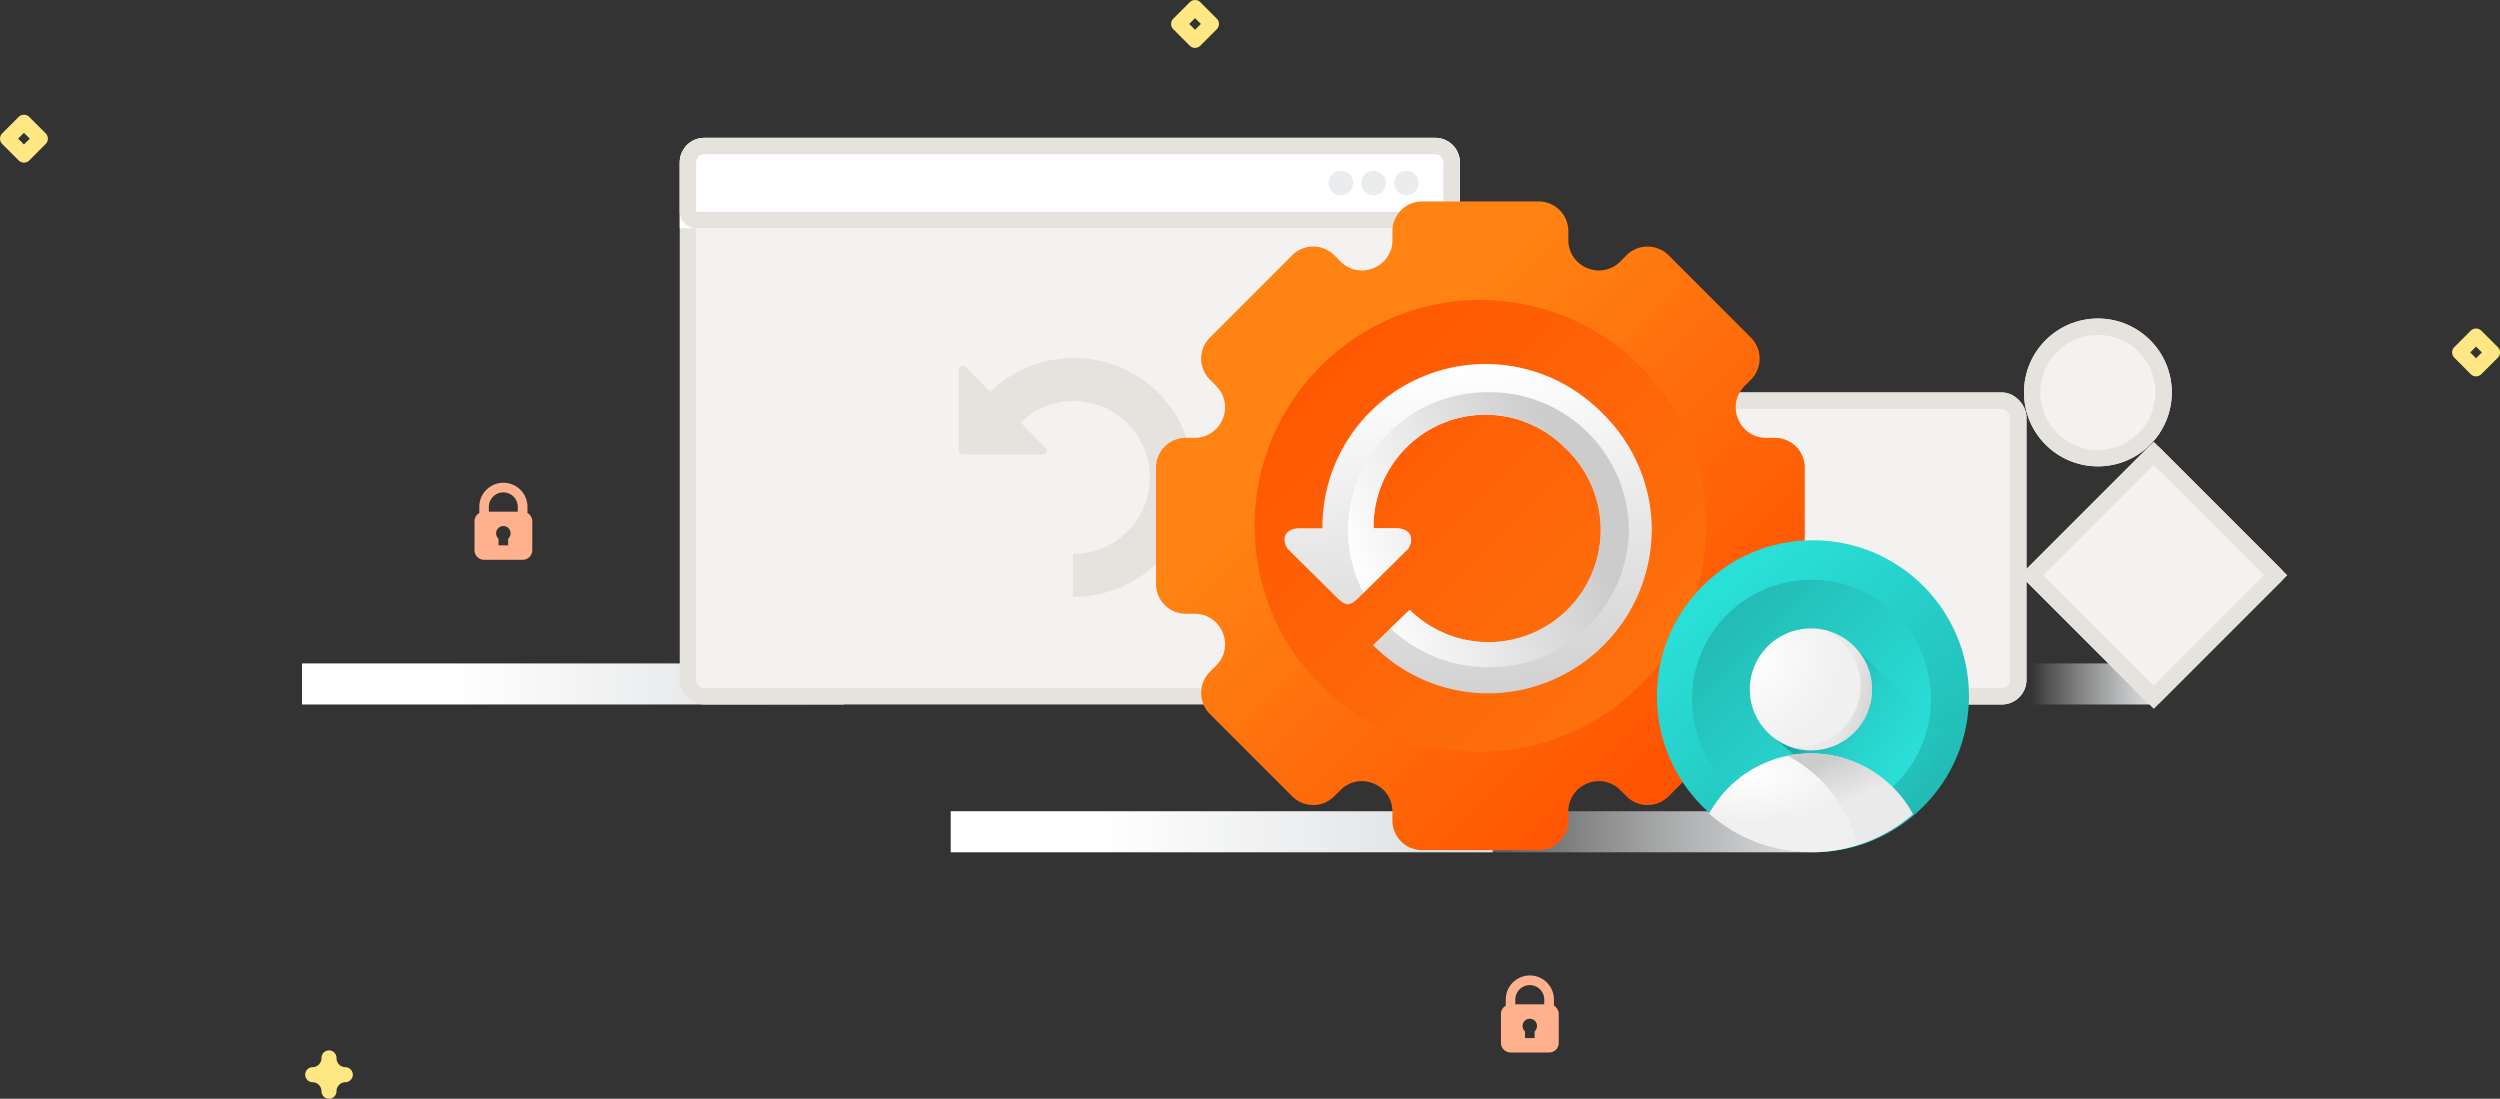 <?xml version="1.0" encoding="utf-8"?>

<!--
 * Copyright (c) 2020, WSO2 Inc. (http://www.wso2.org) All Rights Reserved.
 *
 * WSO2 Inc. licenses this file to you under the Apache License,
 * Version 2.0 (the "License"); you may not use this file except
 * in compliance with the License.
 * You may obtain a copy of the License at
 *
 *     http://www.apache.org/licenses/LICENSE-2.0
 *
 * Unless required by applicable law or agreed to in writing,
 * software distributed under the License is distributed on an
 * "AS IS" BASIS, WITHOUT WARRANTIES OR CONDITIONS OF ANY
 * KIND, either express or implied. See the License for the
 * specific language governing permissions and limitations
 * under the License.
-->

<svg xmlns="http://www.w3.org/2000/svg" xmlns:xlink="http://www.w3.org/1999/xlink" width="304.445" height="133.802"
     viewBox="0 0 304.445 133.802">
    <rect x="0" y="0" width="304.445" height="133.802" fill="#333333" stroke="none"/>
    <defs>
        <linearGradient id="linear-gradient" x1="0.274" y1="0.5" x2="1" y2="0.5" gradientUnits="objectBoundingBox">
            <stop offset="0" stop-color="#fff"/>
            <stop offset="1" stop-color="#dbdddf"/>
        </linearGradient>
        <linearGradient id="linear-gradient-2" x1="0.274" y1="0.5" x2="1" y2="0.5" gradientUnits="objectBoundingBox">
            <stop offset="0" stop-color="#fff" stop-opacity="0"/>
            <stop offset="1" stop-color="#dbdddf"/>
        </linearGradient>
        <linearGradient id="linear-gradient-5" x1="0.308" y1="0.308" x2="0.828" y2="0.828"
                        gradientUnits="objectBoundingBox">
            <stop offset="0" stop-color="#ff8313"/>
            <stop offset="1" stop-color="#ff5402"/>
        </linearGradient>
        <linearGradient id="linear-gradient-6" x1="0.821" y1="0.821" x2="0.126" y2="0.126"
                        gradientUnits="objectBoundingBox">
            <stop offset="0" stop-color="#fd700c"/>
            <stop offset="1" stop-color="#ff5703"/>
        </linearGradient>
        <linearGradient id="linear-gradient-7" x1="0.5" x2="0.624" y2="1.122" gradientUnits="objectBoundingBox">
            <stop offset="0" stop-color="#fff"/>
            <stop offset="1" stop-color="#ccc"/>
        </linearGradient>
        <linearGradient id="linear-gradient-8" x1="0.951" y1="0.243" x2="0.154" y2="0.543"
                        xlink:href="#linear-gradient-7"/>
        <linearGradient id="linear-gradient-9" x1="0.757" y1="0.959" x2="0.149" y2="0.196"
                        gradientUnits="objectBoundingBox">
            <stop offset="0" stop-color="#22b9b3"/>
            <stop offset="1" stop-color="#29e0d8"/>
        </linearGradient>
        <linearGradient id="linear-gradient-10" x1="0.821" y1="0.821" x2="0.126" y2="0.126"
                        gradientUnits="objectBoundingBox">
            <stop offset="0" stop-color="#29e0d8"/>
            <stop offset="1" stop-color="#23bab4"/>
        </linearGradient>
        <linearGradient id="linear-gradient-11" x1="0.084" y1="0.36" x2="0.818" y2="0.733"
                        gradientUnits="objectBoundingBox">
            <stop offset="0" stop-color="#0f8d87"/>
            <stop offset="0.472" stop-color="#2ac8c2" stop-opacity="0.49"/>
            <stop offset="1" stop-color="#29e0d8" stop-opacity="0"/>
        </linearGradient>
        <radialGradient id="radial-gradient" cx="0.208" cy="0.202" r="0.5" gradientUnits="objectBoundingBox">
            <stop offset="0" stop-color="#fff"/>
            <stop offset="1" stop-color="#f0f0f0"/>
        </radialGradient>
        <radialGradient id="radial-gradient-2" cx="0" cy="0.233" r="0.764"
                        gradientTransform="translate(0.106 0.025) rotate(27.054)" xlink:href="#radial-gradient"/>
        <linearGradient id="linear-gradient-12" x1="0.433" x2="0.678" y2="0.398" gradientUnits="objectBoundingBox">
            <stop offset="0" stop-color="#ccc"/>
            <stop offset="1" stop-color="#ccc" stop-opacity="0.169"/>
        </linearGradient>
        <linearGradient id="linear-gradient-13" x1="0.719" y1="0.4" x2="1.177" y2="0.537"
                        gradientUnits="objectBoundingBox">
            <stop offset="0" stop-color="#ccc" stop-opacity="0.188"/>
            <stop offset="1" stop-color="#ccc"/>
        </linearGradient>
    </defs>
    <g id="account-recovery-illustration" transform="translate(-141.222 -98.21)">
        <path id="Path_95"
              d="M424.493,166.965a.914.914,0,0,1-.914-.914,1.1,1.1,0,0,0-1.1-1.1.915.915,0,0,1,0-1.829,1.1,1.1,0,0,0,1.1-1.1.915.915,0,1,1,1.829,0,1.1,1.1,0,0,0,1.1,1.1.915.915,0,0,1,0,1.829,1.1,1.1,0,0,0-1.1,1.1.914.914,0,0,1-.914.914Z"
              transform="translate(-243.207 65.047)" fill="#ffe783"/>
        <path id="Path_96"
              d="M68.794,419.851a.915.915,0,0,1-.645-.267l-2-2a.914.914,0,0,1,0-1.291l2-2a.914.914,0,0,1,1.291,0l2,2a.914.914,0,0,1,0,1.291l-2,2.008A.915.915,0,0,1,68.794,419.851Zm-.711-2.917.711.711.711-.711-.711-.708Z"
              transform="translate(75.344 -301.841)" fill="#ffe783"/>
        <path id="Path_98"
              d="M141.064,46.254a.914.914,0,0,1-.645-.267l-2-2.005a.914.914,0,0,1,0-1.291l2-2a.914.914,0,0,1,1.291,0l2,2a.914.914,0,0,1,0,1.291l-2,2a.909.909,0,0,1-.645.267Zm-.711-2.917.711.711.711-.711-.711-.711Z"
              transform="translate(301.688 97.79)" fill="#ffe783"/>
        <path id="Path_98-2" data-name="Path_98"
              d="M141.064,46.254a.914.914,0,0,1-.645-.267l-2-2.005a.914.914,0,0,1,0-1.291l2-2a.914.914,0,0,1,1.291,0l2,2a.914.914,0,0,1,0,1.291l-2,2a.909.909,0,0,1-.645.267Zm-.711-2.917.711.711.711-.711-.711-.711Z"
              transform="translate(145.688 57.79)" fill="#ffe783"/>
        <path id="padlock"
              d="M70.9,3.681V2.932a2.932,2.932,0,1,0-5.864,0v.749a1.169,1.169,0,0,0-.586,1.01V8.209a1.174,1.174,0,0,0,1.173,1.173h4.691a1.174,1.174,0,0,0,1.173-1.173V4.691a1.169,1.169,0,0,0-.586-1.01ZM67.963,1.173a1.761,1.761,0,0,1,1.759,1.759v.586H66.2V2.932a1.761,1.761,0,0,1,1.759-1.759Zm.586,5.635v.815H67.377V6.808a.88.88,0,1,1,1.173,0Z"
              transform="translate(259.555 217)" fill="#ffb18d"/>
        <path id="padlock-2" data-name="padlock"
              d="M70.9,3.681V2.932a2.932,2.932,0,1,0-5.864,0v.749a1.169,1.169,0,0,0-.586,1.01V8.209a1.174,1.174,0,0,0,1.173,1.173h4.691a1.174,1.174,0,0,0,1.173-1.173V4.691a1.169,1.169,0,0,0-.586-1.01ZM67.963,1.173a1.761,1.761,0,0,1,1.759,1.759v.586H66.2V2.932a1.761,1.761,0,0,1,1.759-1.759Zm.586,5.635v.815H67.377V6.808a.88.88,0,1,1,1.173,0Z"
              transform="translate(134.555 157)" fill="#ffb18d"/>
        <rect id="Rectangle_446" data-name="Rectangle 446" width="66" height="5" transform="translate(257 197)"
              fill="url(#linear-gradient)"/>
        <rect id="Rectangle_447" data-name="Rectangle 447" width="66" height="5" transform="translate(295 197)"
              fill="url(#linear-gradient-2)"/>
        <rect id="Rectangle_454" data-name="Rectangle 454" width="20" height="5" transform="translate(383 179)"
              fill="url(#linear-gradient-2)"/>
        <g id="Group_1135" data-name="Group 1135" transform="translate(-56 -7)">
            <rect id="Rectangle_448" data-name="Rectangle 448" width="66" height="5" transform="translate(234 186)"
                  fill="url(#linear-gradient)"/>
            <g id="Path_2110" data-name="Path 2110" transform="translate(280 122)" fill="#f4f2f1">
                <path d="M 92 68 L 3 68 C 1.897 68 1 67.103 1 66 L 1 3 C 1 1.897 1.897 1 3 1 L 92 1 C 93.103 1 94 1.897 94 3 L 94 66 C 94 67.103 93.103 68 92 68 Z"
                      stroke="none"/>
                <path d="M 3 2 C 2.449 2 2 2.449 2 3 L 2 66 C 2 66.551 2.449 67 3 67 L 92 67 C 92.551 67 93 66.551 93 66 L 93 3 C 93 2.449 92.551 2 92 2 L 3 2 M 3 0 L 92 0 C 93.657 0 95 1.343 95 3 L 95 66 C 95 67.657 93.657 69 92 69 L 3 69 C 1.343 69 0 67.657 0 66 L 0 3 C 0 1.343 1.343 0 3 0 Z"
                      stroke="none" fill="#e6e3df"/>
            </g>
            <g id="Rectangle_376" data-name="Rectangle 376" transform="translate(280 122)" fill="#fff" stroke="#e6e3df"
               stroke-width="2">
                <path d="M3,0H92a3,3,0,0,1,3,3v8a0,0,0,0,1,0,0H0a0,0,0,0,1,0,0V3A3,3,0,0,1,3,0Z" stroke="none"/>
                <path d="M3,1H92a2,2,0,0,1,2,2V9a1,1,0,0,1-1,1H2A1,1,0,0,1,1,9V3A2,2,0,0,1,3,1Z" fill="none"/>
            </g>
            <circle id="Ellipse_110" data-name="Ellipse 110" cx="1.5" cy="1.5" r="1.5" transform="translate(367 126)"
                    fill="#eaecee"/>
            <circle id="Ellipse_111" data-name="Ellipse 111" cx="1.5" cy="1.5" r="1.5" transform="translate(363 126)"
                    fill="#eaecee"/>
            <circle id="Ellipse_112" data-name="Ellipse 112" cx="1.5" cy="1.5" r="1.5" transform="translate(359 126)"
                    fill="#eaecee"/>
            <g id="Rectangle_452" data-name="Rectangle 452" transform="translate(406 153)" fill="#f4f2f1"
               stroke="#e6e3df" stroke-width="2">
                <rect width="38" height="38" rx="3" stroke="none"/>
                <rect x="1" y="1" width="36" height="36" rx="2" fill="none"/>
            </g>
            <g id="Rectangle_453" data-name="Rectangle 453" transform="translate(443.237 175.264) rotate(-45)"
               fill="#f4f2f1" stroke="#e6e3df" stroke-width="2">
                <rect width="23" height="23" rx="1" stroke="none"/>
                <rect x="1" y="1" width="21" height="21" fill="none"/>
            </g>
            <g id="Ellipse_191" data-name="Ellipse 191" transform="translate(443.7 144)" fill="#f4f2f1" stroke="#e6e3df"
               stroke-width="2">
                <circle cx="9" cy="9" r="9" stroke="none"/>
                <circle cx="9" cy="9" r="8" fill="none"/>
            </g>
            <g id="recovery-arrow" transform="translate(313.737 148.805)">
                <g id="c187_arrow" transform="translate(0.246 0)">
                    <path id="_x3C_Group_x3E__5_"
                          d="M14.327,0H14.27a.206.206,0,0,0-.065,0A14.621,14.621,0,0,0,4.074,4.118L1.1,1.1a.5.5,0,0,0-.853.353v9.809a.5.5,0,0,0,.5.5h9.713a.5.5,0,0,0,.249-.931L7.766,7.853a9.295,9.295,0,1,1,6.365,15.988l.012,5.25h.072A14.544,14.544,0,0,0,14.327,0Z"
                          transform="translate(-0.246 0)" fill="#e6e3df"/>
                </g>
            </g>
        </g>
        <g id="google_2_" data-name="google (2)" transform="translate(265.334 122.74)">
            <path id="Path_2115" data-name="Path 2115"
                  d="M95.666,46.588V32.412a3.623,3.623,0,0,0-3.623-3.623H90.924a3.641,3.641,0,0,1-3.359-2.265l-.019-.045a3.643,3.643,0,0,1,.772-3.981l.791-.791a3.623,3.623,0,0,0,0-5.124L79.085,6.557a3.623,3.623,0,0,0-5.124,0l-.791.791a3.643,3.643,0,0,1-3.981.772L69.143,8.1a3.641,3.641,0,0,1-2.265-3.359V3.624A3.624,3.624,0,0,0,63.254,0H49.078a3.623,3.623,0,0,0-3.623,3.623V4.742A3.641,3.641,0,0,1,43.189,8.1l-.045.019a3.643,3.643,0,0,1-3.981-.772l-.791-.791a3.623,3.623,0,0,0-5.124,0L23.223,16.581a3.623,3.623,0,0,0,0,5.124l.791.791a3.643,3.643,0,0,1,.772,3.981l-.019.045a3.641,3.641,0,0,1-3.359,2.265H20.289a3.623,3.623,0,0,0-3.623,3.623V46.588a3.623,3.623,0,0,0,3.623,3.623h1.119a3.641,3.641,0,0,1,3.359,2.265l.019.045a3.643,3.643,0,0,1-.772,3.981l-.791.791a3.623,3.623,0,0,0,0,5.124L33.247,72.443a3.623,3.623,0,0,0,5.124,0l.791-.791a3.643,3.643,0,0,1,3.981-.772l.045.019a3.641,3.641,0,0,1,2.265,3.359v1.119A3.623,3.623,0,0,0,49.078,79H63.254a3.623,3.623,0,0,0,3.623-3.623V74.257A3.641,3.641,0,0,1,69.142,70.9l.045-.019a3.643,3.643,0,0,1,3.981.772l.791.791a3.623,3.623,0,0,0,5.124,0L89.109,62.419a3.623,3.623,0,0,0,0-5.124l-.791-.791a3.643,3.643,0,0,1-.772-3.981l.019-.045a3.641,3.641,0,0,1,3.359-2.265h1.119a3.623,3.623,0,0,0,3.624-3.623Z"
                  transform="translate(0 0)" fill="url(#linear-gradient-5)"/>
            <circle id="Ellipse_168" data-name="Ellipse 168" cx="27.5" cy="27.5" r="27.5"
                    transform="translate(28.666 12)" fill="url(#linear-gradient-6)"/>
            <g id="Group_1250" data-name="Group 1250" transform="translate(32.312 19.8)">
                <path id="Path_2177" data-name="Path 2177"
                      d="M1.88,33.392H4.614A19.867,19.867,0,0,1,38.576,19.26a19.844,19.844,0,0,1,6.148,14.133h.006l0,.057,0,.069h-.006A20.006,20.006,0,0,1,24.849,53.5a19.751,19.751,0,0,1-14.068-5.875l4.46-4.3a13.669,13.669,0,1,0,18.875-19.77,13.639,13.639,0,0,0-23.274,9.816v.022h2.7c1.675,0,2.358,1.121,1.521,2.486L9.234,41.647c-1.334,1.334-1.72,1.322-3.045,0L.357,35.879C-.48,34.511.2,33.392,1.88,33.392Z"
                      transform="translate(0 -13.394)" fill="url(#linear-gradient-7)"/>
                <path id="Intersection_11" data-name="Intersection 11"
                      d="M0,16.738A16.927,16.927,0,0,1,17.109,0,17.251,17.251,0,0,1,29.03,4.732L26.7,6.98A13.669,13.669,0,1,0,7.823,26.75,13.638,13.638,0,0,0,31.1,16.935v-.022H28.4c-1.675,0-2.358-1.121-1.521-2.486L32.311,9.05a16.376,16.376,0,0,1,1.908,7.688A16.927,16.927,0,0,1,17.109,33.475,16.927,16.927,0,0,1,0,16.738Z"
                      transform="translate(41.94 36.913) rotate(180)" fill="url(#linear-gradient-8)"/>
            </g>
        </g>
        <g id="Group_1251" data-name="Group 1251" transform="translate(-1241 -1532.645)">
            <circle id="Ellipse_177" data-name="Ellipse 177" cx="19" cy="19" r="19" transform="translate(1584 1696.645)"
                    fill="url(#linear-gradient-9)"/>
            <circle id="Ellipse_181" data-name="Ellipse 181" cx="14.547" cy="14.547" r="14.547"
                    transform="translate(1588.272 1701.45)" fill="url(#linear-gradient-10)"/>
            <path id="Intersection_8" data-name="Intersection 8"
                  d="M0,10.411,10.524,0C16.9,6.126,21.2,10.136,23.3,12.069a18.859,18.859,0,0,1-8.95,10.787Z"
                  transform="translate(1597.411 1709.522)" fill="url(#linear-gradient-11)"/>
            <path id="Intersection_5" data-name="Intersection 5"
                  d="M0,7.323q.238-.432.507-.849a14.154,14.154,0,0,1,23.81.045q.273.426.514.868a18.734,18.734,0,0,1-12.379,4.65A18.733,18.733,0,0,1,0,7.323Z"
                  transform="translate(1590.352 1722.609)" fill="url(#radial-gradient)"/>
            <ellipse id="Ellipse_180" data-name="Ellipse 180" cx="7.442" cy="7.428" rx="7.442" ry="7.428"
                     transform="translate(1595.308 1707.381)" fill="url(#radial-gradient-2)"/>
            <path id="Subtraction_21" data-name="Subtraction 21"
                  d="M8.493,11.191h0A16.528,16.528,0,0,0,0,.287,14.251,14.251,0,0,1,7.608.819a14.084,14.084,0,0,1,4.068,2.267,14.165,14.165,0,0,1,3.094,3.432c.181.282.354.574.514.868a18.664,18.664,0,0,1-6.789,3.8Z"
                  transform="translate(1599.899 1722.609)" fill="url(#linear-gradient-12)"/>
            <path id="Subtraction_22" data-name="Subtraction 22"
                  d="M3.042,14.673A7.4,7.4,0,0,1,0,14.026,7.449,7.449,0,0,0,9.09,6.78,7.442,7.442,0,0,0,4.693,0,7.428,7.428,0,0,1,3.042,14.673Z"
                  transform="translate(1599.708 1707.565)" fill="url(#linear-gradient-13)"/>
        </g>
    </g>
</svg>
